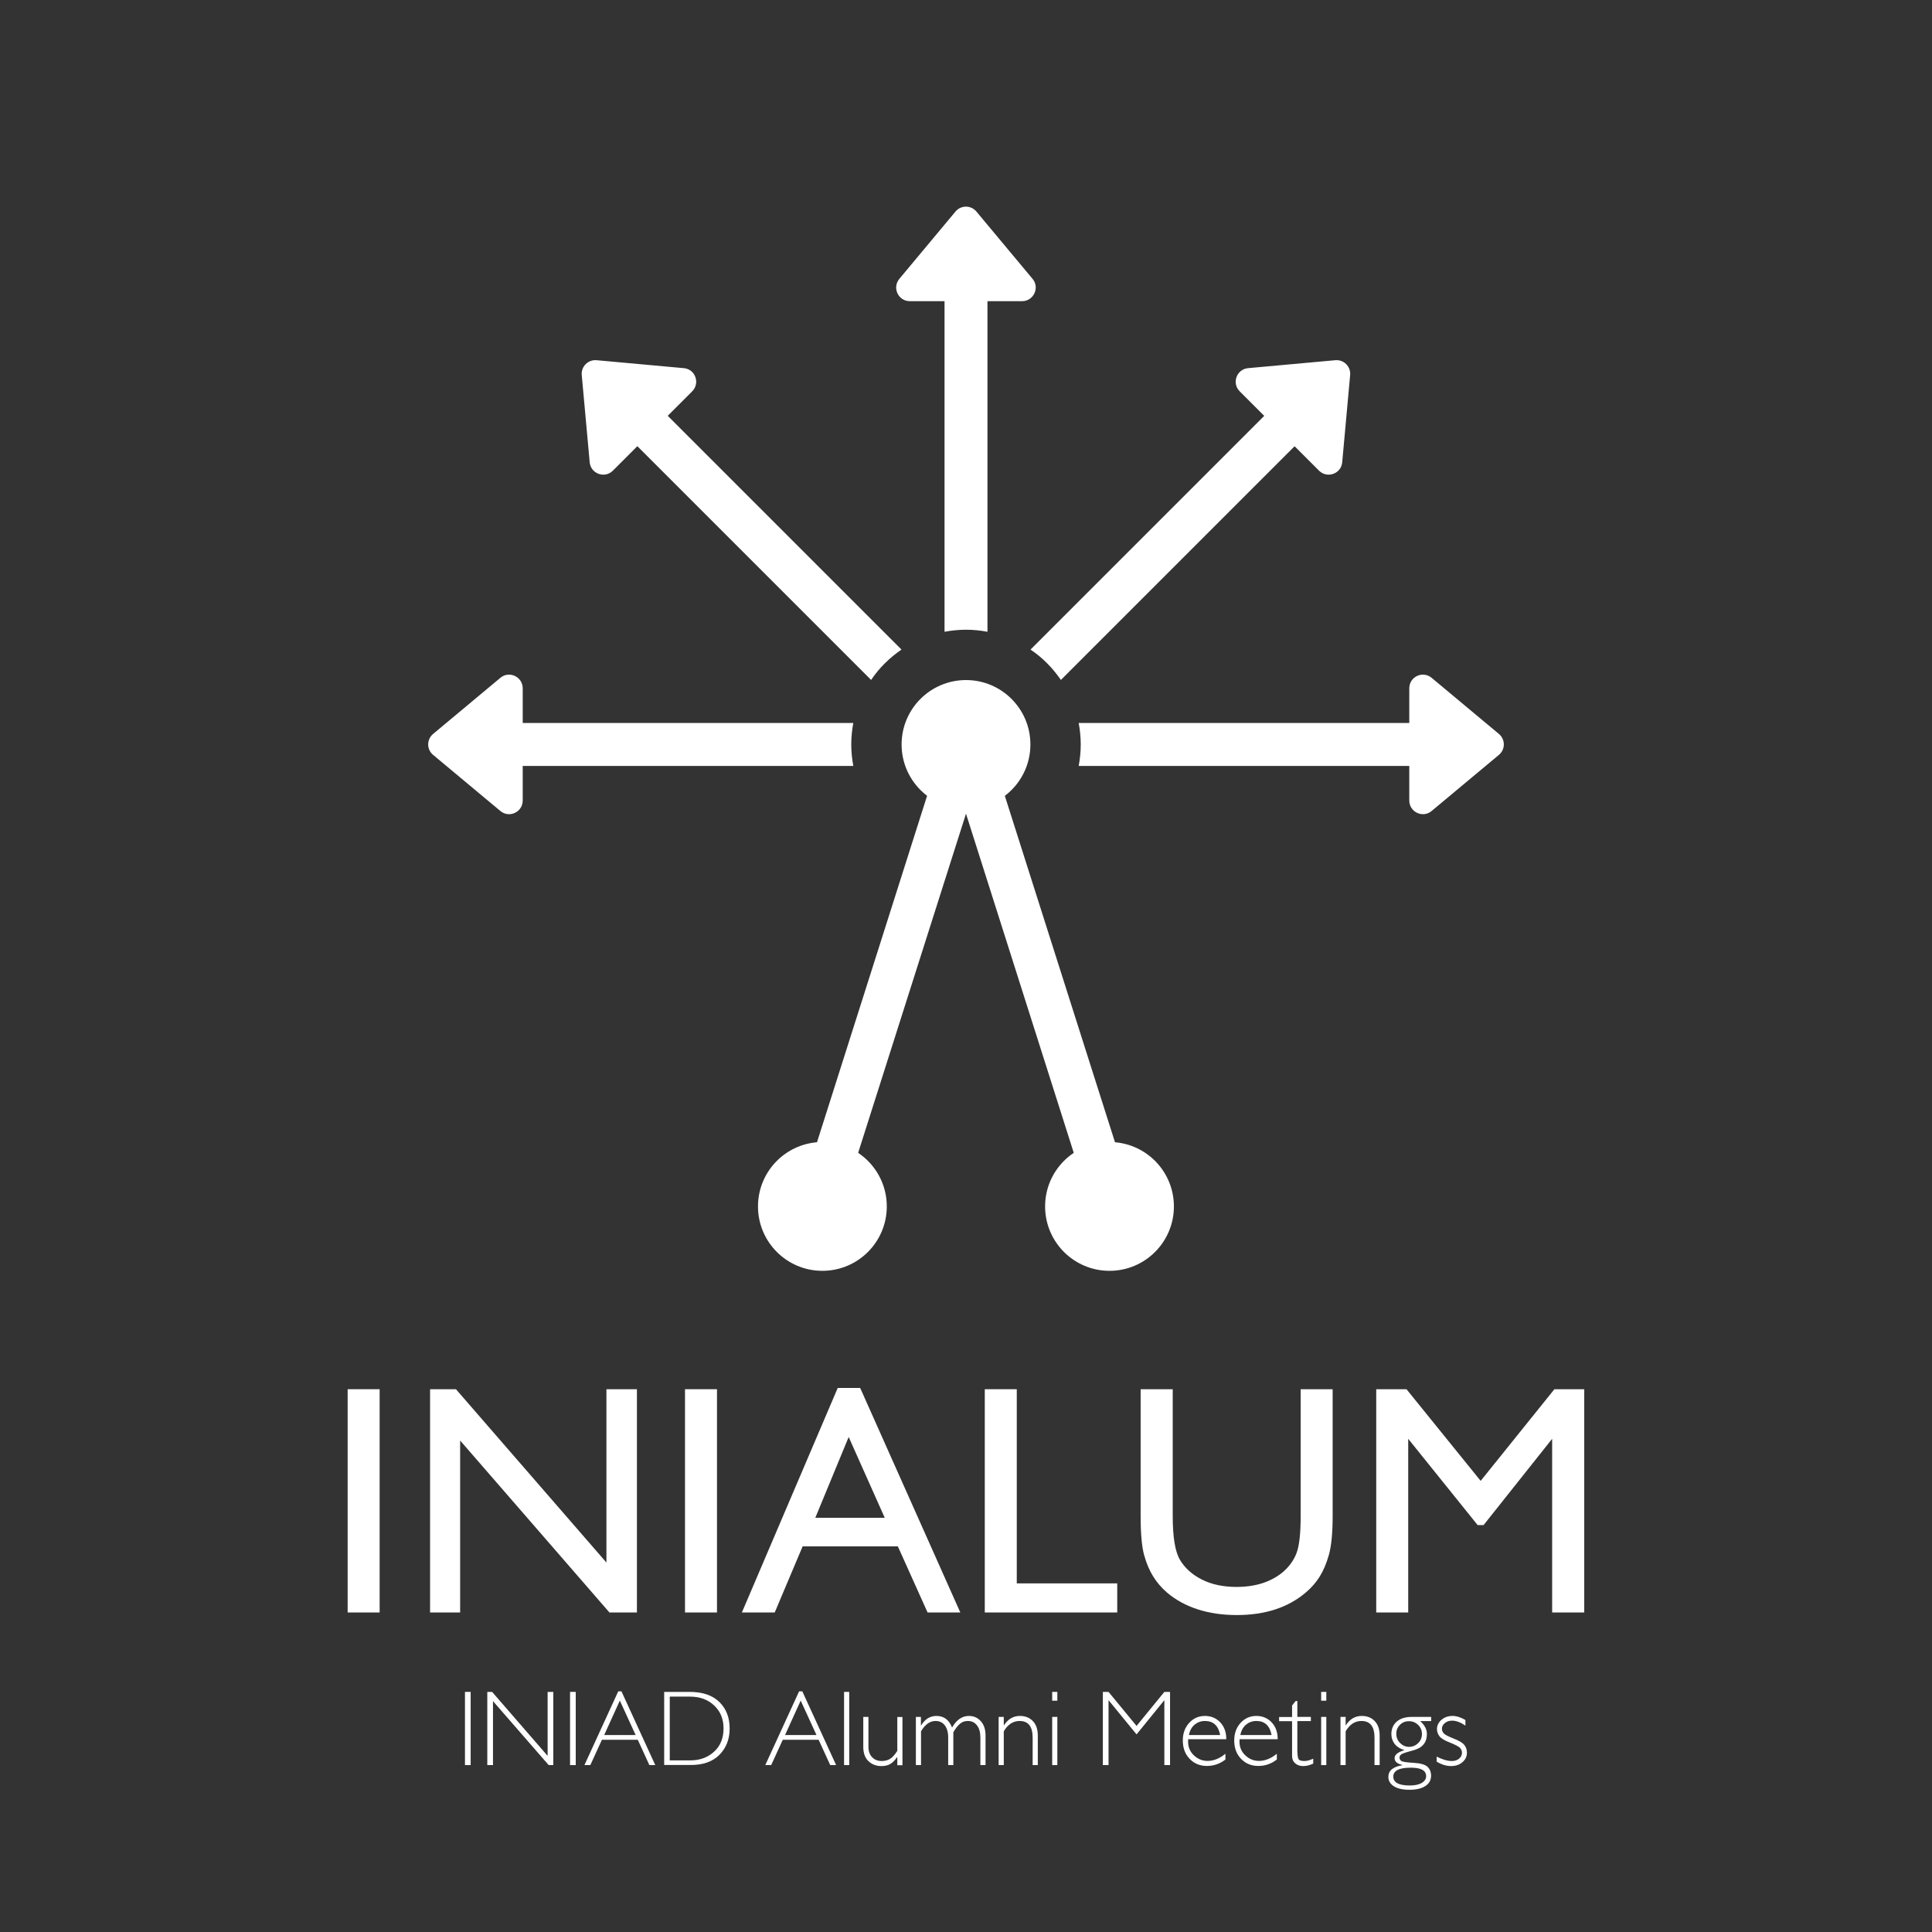 <?xml version="1.0" encoding="UTF-8"?><svg id="_layer_1" xmlns="http://www.w3.org/2000/svg" viewBox="0 0 180 180"><rect x="0" y="0" width="180" height="180" fill="#333333" stroke="none"/><defs><style>.cls-logo-white-1{fill:#fff;stroke-width:0px;}</style></defs><path class="cls-logo-white-1" d="M32.39,129.43h2.98v20.8h-2.98v-20.8Z"/><path class="cls-logo-white-1" d="M56.51,129.43h2.83v20.8h-2.56l-13.91-16.02v16.02h-2.8v-20.8h2.41l14.02,16.15v-16.15Z"/><path class="cls-logo-white-1" d="M63.82,129.43h2.98v20.8h-2.98v-20.8Z"/><path class="cls-logo-white-1" d="M78.05,129.31h2.09l9.33,20.92h-3.05l-2.77-6.16h-8.87l-2.6,6.16h-3.06l8.93-20.92ZM82.43,141.41l-3.36-7.53-3.11,7.53h6.47Z"/><path class="cls-logo-white-1" d="M91.75,129.43h2.98v18.09h9.36v2.71h-12.34v-20.8Z"/><path class="cls-logo-white-1" d="M121.17,129.43h2.99v11.81c0,1.6-.12,2.8-.35,3.62-.23.81-.52,1.49-.86,2.03-.34.54-.76,1.03-1.26,1.45-1.65,1.42-3.8,2.13-6.46,2.13s-4.88-.71-6.52-2.11c-.5-.44-.92-.92-1.26-1.47-.34-.54-.63-1.2-.85-1.99-.22-.78-.33-2.01-.33-3.69v-11.78h2.99v11.81c0,1.96.22,3.32.67,4.08.45.76,1.13,1.38,2.04,1.84.91.46,1.99.69,3.23.69,1.77,0,3.21-.46,4.32-1.38.58-.5,1.01-1.08,1.27-1.76.26-.67.39-1.83.39-3.47v-11.81Z"/><path class="cls-logo-white-1" d="M144.82,129.43h2.78v20.8h-2.99v-16.18l-6.39,8.04h-.55l-6.47-8.04v16.18h-2.98v-20.8h2.82l6.91,8.54,6.87-8.54Z"/><path class="cls-logo-white-1" d="M43.85,157.63v6.82h-.53v-6.82h.53Z"/><path class="cls-logo-white-1" d="M51.55,157.63v6.82h-.43l-5.19-5.96v5.96h-.53v-6.82h.45l5.17,5.96v-5.96h.53Z"/><path class="cls-logo-white-1" d="M53.64,157.63v6.82h-.53v-6.82h.53Z"/><path class="cls-logo-white-1" d="M57.9,157.58l3.15,6.87h-.55l-1.08-2.36h-3.34l-1.08,2.36h-.55l3.15-6.87h.29ZM59.22,161.65l-1.47-3.21-1.46,3.21h2.93Z"/><path class="cls-logo-white-1" d="M61.87,157.63h2.39c1.21,0,2.13.32,2.77.95.64.63.95,1.46.95,2.46s-.32,1.8-.94,2.44c-.63.64-1.52.96-2.68.96h-2.48v-6.82ZM62.4,158.07v5.94h1.92c.88,0,1.62-.27,2.21-.81.59-.54.88-1.26.88-2.16s-.29-1.59-.87-2.14-1.33-.83-2.25-.83h-1.89Z"/><path class="cls-logo-white-1" d="M74.75,157.58l3.15,6.87h-.55l-1.08-2.36h-3.34l-1.08,2.36h-.55l3.15-6.87h.29ZM76.07,161.65l-1.47-3.21-1.46,3.21h2.93Z"/><path class="cls-logo-white-1" d="M79.12,157.63v6.82h-.48v-6.82h.48Z"/><path class="cls-logo-white-1" d="M83.6,164.45v-.74h-.02c-.21.3-.42.51-.64.64-.22.13-.5.19-.84.19-.48,0-.88-.16-1.2-.47s-.47-.75-.47-1.33v-2.78h.48v2.77c0,.42.11.74.34.98s.52.36.89.36c.31,0,.58-.07.8-.21.22-.14.44-.39.66-.74v-3.15h.48v4.49h-.48Z"/><path class="cls-logo-white-1" d="M85.8,159.96v.79h.02c.36-.59.84-.88,1.43-.88.69,0,1.17.36,1.45,1.08.42-.72.94-1.08,1.56-1.08.47,0,.84.17,1.13.5s.43.77.43,1.32v2.76h-.48v-2.55c0-.49-.1-.87-.31-1.14-.21-.28-.49-.42-.86-.42-.28,0-.52.08-.72.25s-.42.43-.63.8v3.06h-.48v-2.56c0-.5-.11-.88-.32-1.15-.21-.27-.5-.4-.86-.4-.52,0-.97.32-1.35.96v3.15h-.48v-4.49h.48Z"/><path class="cls-logo-white-1" d="M93.52,159.96v.78h.02c.37-.58.87-.87,1.48-.87.51,0,.91.16,1.22.49s.45.78.45,1.35v2.74h-.48v-2.56c0-1.04-.41-1.55-1.22-1.55-.6,0-1.09.32-1.47.96v3.15h-.48v-4.49h.48Z"/><path class="cls-logo-white-1" d="M98.51,157.63v.82h-.48v-.82h.48ZM98.51,159.96v4.49h-.48v-4.49h.48Z"/><path class="cls-logo-white-1" d="M105.89,160.8l2.59-3.17h.53v6.82h-.53v-6.05l-2.59,3.19-2.61-3.19v6.05h-.53v-6.82h.53l2.61,3.17Z"/><path class="cls-logo-white-1" d="M114.24,162.04h-3.54c0,.08-.01.16-.01.23,0,.5.18.93.54,1.27s.78.52,1.27.52c.57,0,1.13-.22,1.67-.67v.54c-.51.4-1.09.6-1.73.6s-1.18-.22-1.61-.67-.63-1.02-.63-1.71c0-.66.2-1.2.59-1.63.39-.43.88-.65,1.47-.65.56,0,1.03.19,1.41.58.38.39.58.92.58,1.58ZM110.77,161.65h2.91c-.17-.88-.64-1.31-1.42-1.31-.37,0-.69.12-.96.34-.27.23-.45.55-.53.97Z"/><path class="cls-logo-white-1" d="M119.03,162.04h-3.54c0,.08-.01.16-.01.23,0,.5.18.93.54,1.27s.78.52,1.27.52c.57,0,1.13-.22,1.67-.67v.54c-.51.4-1.09.6-1.73.6s-1.18-.22-1.61-.67-.63-1.02-.63-1.71c0-.66.2-1.2.59-1.63.39-.43.88-.65,1.47-.65.56,0,1.03.19,1.41.58.38.39.58.92.58,1.58ZM115.56,161.65h2.91c-.17-.88-.64-1.31-1.42-1.31-.37,0-.69.12-.96.34-.27.23-.45.55-.53.97Z"/><path class="cls-logo-white-1" d="M120.87,158.47v1.49h1.26v.39h-1.26v2.67c0,.43.04.71.1.85.07.14.26.2.56.2.23,0,.51-.07.82-.22v.46c-.32.15-.62.23-.93.23s-.54-.08-.74-.25-.3-.4-.3-.7v-3.23h-1.21v-.39h1.21v-1.07l.33-.42h.15Z"/><path class="cls-logo-white-1" d="M123.57,157.63v.82h-.48v-.82h.48ZM123.57,159.96v4.49h-.48v-4.49h.48Z"/><path class="cls-logo-white-1" d="M125.37,159.96v.78h.02c.37-.58.87-.87,1.48-.87.51,0,.91.16,1.22.49s.45.78.45,1.35v2.74h-.48v-2.56c0-1.04-.41-1.55-1.22-1.55-.6,0-1.09.32-1.47.96v3.15h-.48v-4.49h.48Z"/><path class="cls-logo-white-1" d="M133.34,159.96v.39h-1.02c.41.38.62.77.62,1.19,0,.37-.08.67-.24.89-.16.22-.35.38-.58.48-.22.1-.52.2-.89.29-.37.1-.6.19-.7.27s-.14.18-.14.29c0,.13.06.23.18.31.12.08.5.13,1.14.17.64.04,1.07.16,1.29.37s.33.49.33.83c0,.41-.18.73-.53.96-.35.23-.85.35-1.48.35s-1.11-.11-1.46-.33c-.34-.22-.51-.51-.51-.87,0-.59.44-.95,1.31-1.09v-.02c-.49-.11-.73-.33-.73-.64s.3-.56.9-.73v-.02c-.39-.12-.69-.31-.9-.58-.2-.27-.3-.57-.3-.91,0-.47.16-.86.49-1.15.33-.3.8-.45,1.42-.45h1.8ZM131.35,166.35c.47,0,.84-.08,1.11-.24.27-.16.41-.37.41-.63,0-.53-.48-.79-1.43-.79-1.09,0-1.63.28-1.63.83s.51.83,1.54.83ZM131.28,162.75c.33,0,.61-.12.85-.35.24-.24.35-.52.35-.85s-.12-.61-.35-.84c-.24-.23-.52-.35-.86-.35s-.61.11-.84.34-.34.5-.34.83.12.63.35.86.51.36.84.36Z"/><path class="cls-logo-white-1" d="M136.53,160.25v.52c-.46-.31-.87-.46-1.23-.46-.27,0-.5.07-.68.22-.19.15-.28.33-.28.54,0,.15.06.29.17.42.11.13.42.29.93.49s.84.4,1,.61.23.45.23.71c0,.35-.14.64-.42.88-.28.24-.63.36-1.05.36-.45,0-.9-.14-1.35-.41v-.47c.53.27,1,.41,1.41.41.28,0,.5-.07.68-.22.18-.15.27-.33.27-.56,0-.16-.06-.3-.17-.43-.12-.13-.43-.3-.94-.5-.51-.2-.84-.4-.99-.6-.15-.2-.23-.42-.23-.66,0-.34.14-.63.42-.87.28-.24.62-.36,1.03-.36.37,0,.77.13,1.2.38Z"/><circle class="cls-logo-white-1" cx="90" cy="69.36" r="6"/><circle class="cls-logo-white-1" cx="103.37" cy="112.4" r="6"/><circle class="cls-logo-white-1" cx="76.62" cy="112.4" r="6"/><polygon class="cls-logo-white-1" points="101.47 111.91 90 75.81 78.52 111.91 74.65 111.04 88.06 68.84 91.93 68.84 105.35 111.04 101.47 111.91"/><path class="cls-logo-white-1" d="M89.02,19.71l-5.23,6.27c-.69.83-.1,2.08.98,2.08h10.45c1.08,0,1.67-1.26.98-2.08l-5.23-6.27c-.51-.61-1.44-.61-1.95,0Z"/><path class="cls-logo-white-1" d="M90,58.67c.68,0,1.35.07,2,.19V26.17h-4v32.69c.65-.12,1.32-.19,2-.19Z"/><path class="cls-logo-white-1" d="M54.2,34.94l.74,8.13c.1,1.07,1.4,1.54,2.16.78l7.39-7.39c.76-.76.29-2.07-.78-2.16l-8.13-.74c-.79-.07-1.45.59-1.38,1.38Z"/><path class="cls-logo-white-1" d="M82.44,61.8c.48-.48,1.01-.91,1.55-1.28l-23.12-23.12-2.83,2.83,23.12,23.12c.37-.55.79-1.07,1.28-1.55Z"/><path class="cls-logo-white-1" d="M40.35,70.33l6.27,5.23c.83.69,2.08.1,2.08-.98v-10.45c0-1.08-1.26-1.67-2.08-.98l-6.27,5.23c-.61.51-.61,1.44,0,1.95Z"/><path class="cls-logo-white-1" d="M79.31,69.36c0-.68.07-1.35.19-2h-32.69s0,4,0,4h32.69c-.12-.65-.19-1.32-.19-2Z"/><path class="cls-logo-white-1" d="M139.65,68.38l-6.27-5.23c-.83-.69-2.08-.1-2.08.98v10.45c0,1.08,1.26,1.67,2.08.98l6.27-5.23c.61-.51.61-1.44,0-1.95Z"/><path class="cls-logo-white-1" d="M100.69,69.36c0,.68-.07,1.35-.19,2h32.69s0-4,0-4h-32.69c.12.65.19,1.32.19,2Z"/><path class="cls-logo-white-1" d="M124.41,33.56l-8.13.74c-1.07.1-1.54,1.4-.78,2.16l7.39,7.39c.76.76,2.07.29,2.16-.78l.74-8.13c.07-.79-.59-1.45-1.38-1.38Z"/><path class="cls-logo-white-1" d="M97.56,61.8c.48.48.91,1.01,1.28,1.55l23.12-23.12-2.83-2.83-23.12,23.12c.55.37,1.07.79,1.55,1.28Z"/></svg>